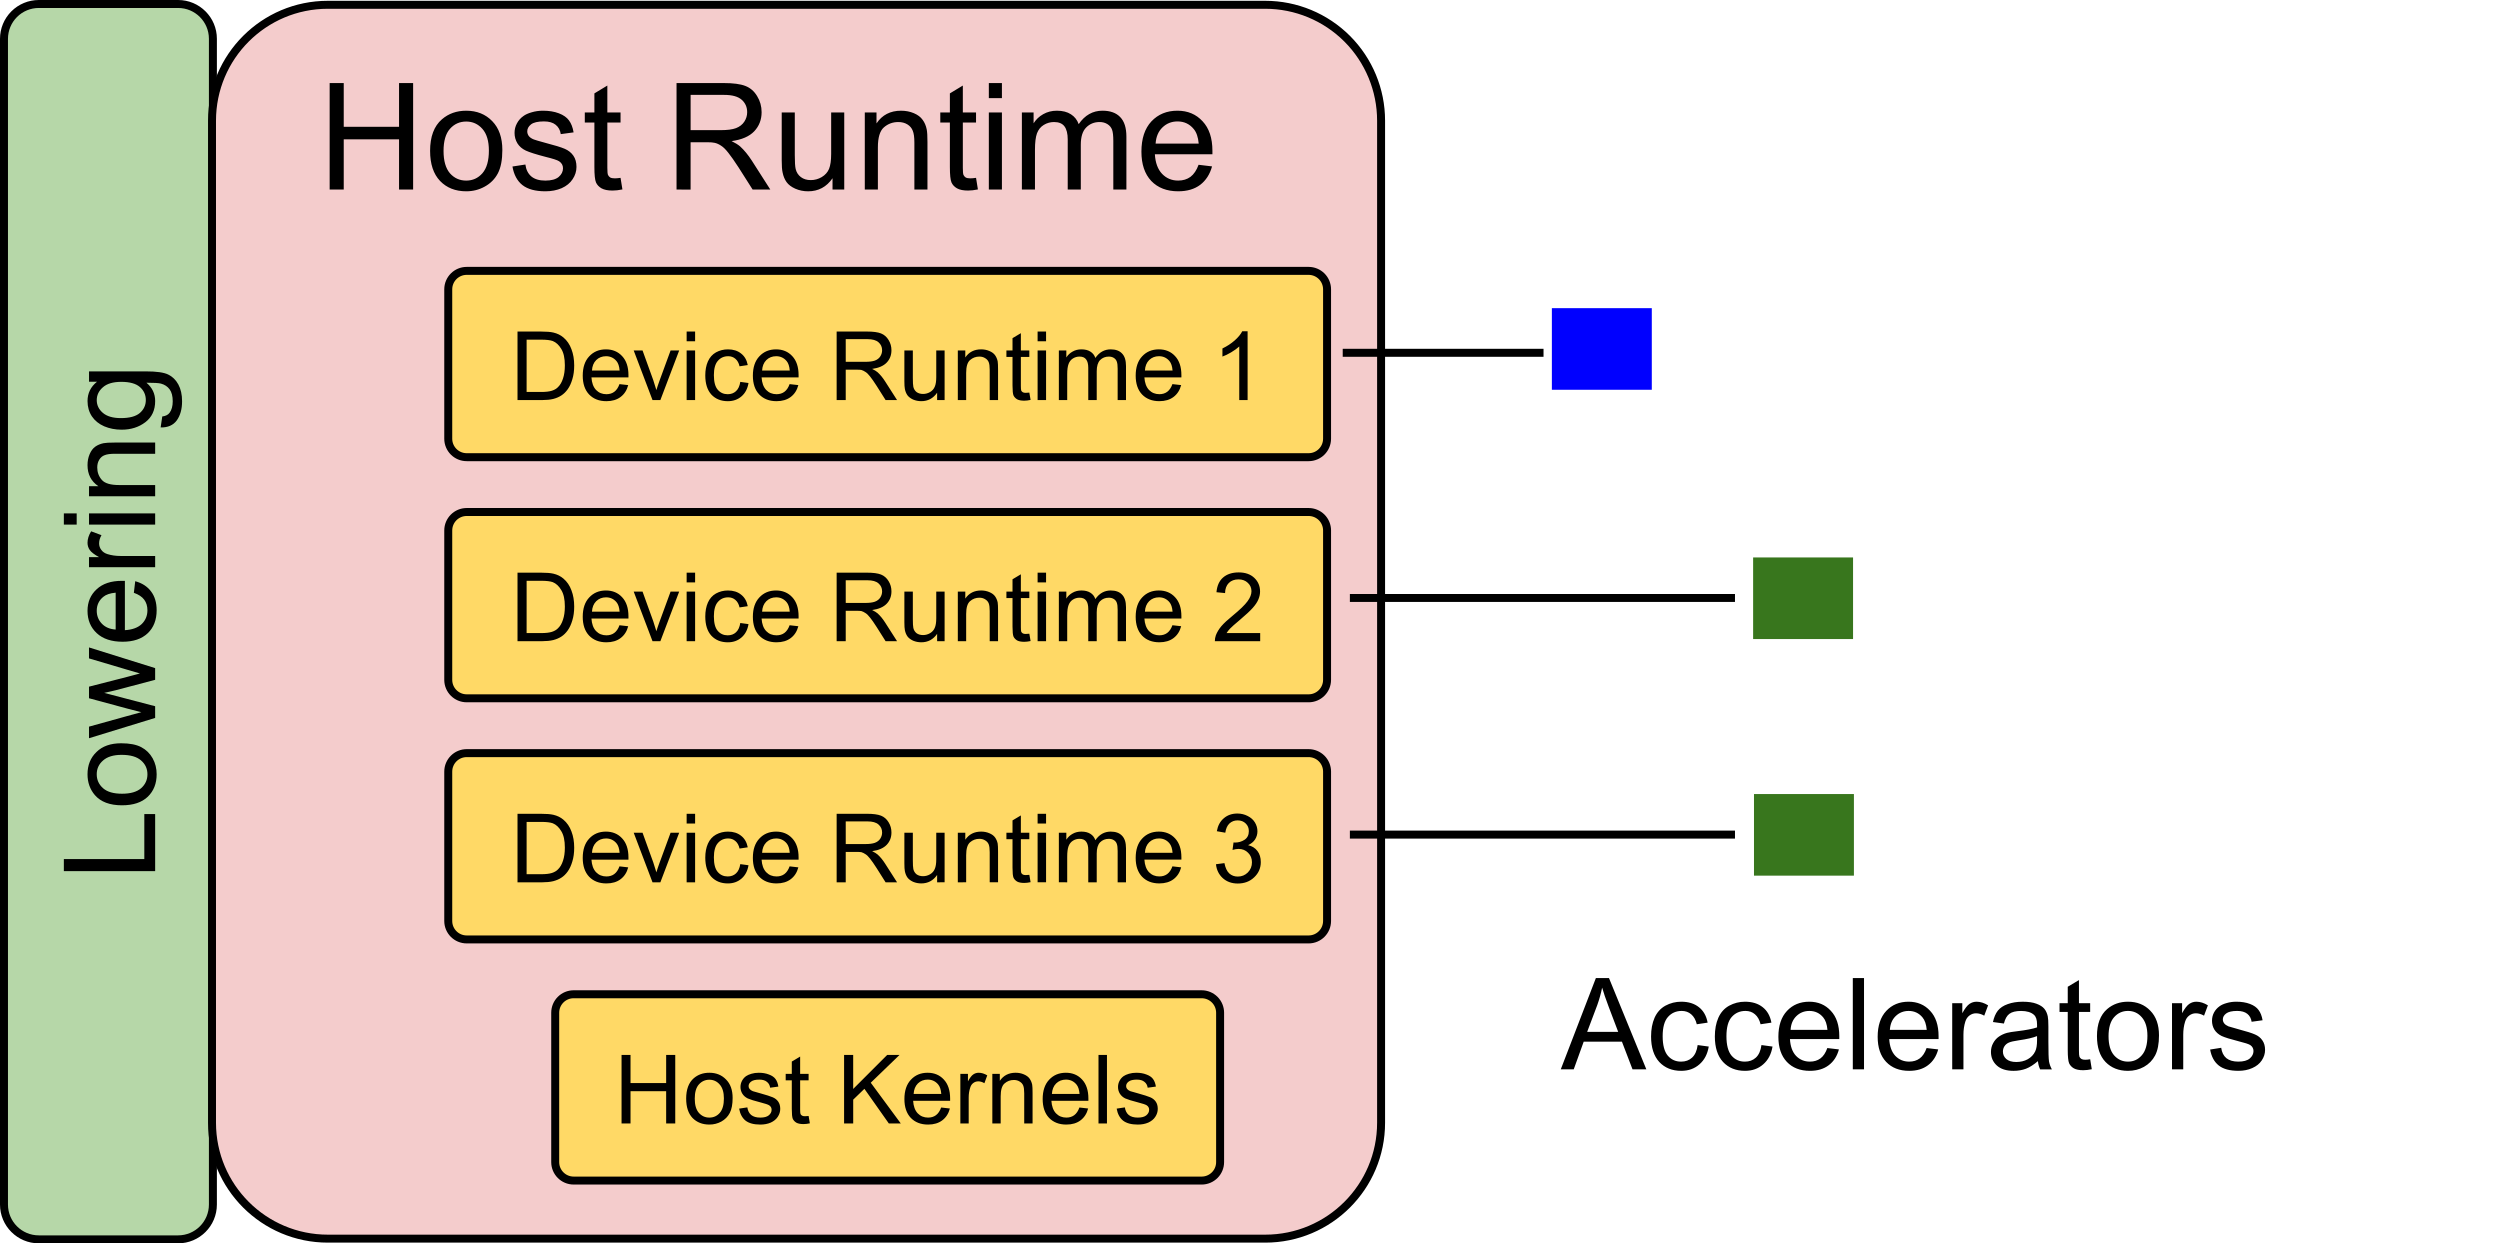 <svg xmlns="http://www.w3.org/2000/svg" xmlns:svg="http://www.w3.org/2000/svg" id="svg4309" width="313.593" height="155.961" stroke-miterlimit="10" version="1.1" viewBox="0 0 313.593 155.961" style="fill:none;stroke:none;stroke-linecap:square;stroke-miterlimit:10"><clipPath id="g731531eed1_0_37.0"><path id="path4244" d="M 0,0 H 960 V 540 H 0 Z" style="clip-rule:nonzero"/></clipPath><path style="fill:#b6d7a8;fill-rule:evenodd" id="path4249" d="m 4.868,155.461 v 0 C 2.455,155.461 0.5,153.505 0.5,151.093 V 4.868 C 0.5,3.709 0.96,2.598 1.779,1.779 2.598,0.96 3.709,0.5 4.868,0.5 h 17.47 c 2.412,0 4.368,1.955 4.368,4.368 v 146.226 0 c 0,2.412 -1.955,4.368 -4.368,4.368 z"/><path style="fill-rule:evenodd;stroke:#000;stroke-width:1;stroke-linecap:butt;stroke-linejoin:round" id="path4251" d="m 4.868,155.461 v 0 C 2.455,155.461 0.5,153.505 0.5,151.093 V 4.868 C 0.5,3.709 0.96,2.598 1.779,1.779 2.598,0.96 3.709,0.5 4.868,0.5 h 17.47 c 2.412,0 4.368,1.955 4.368,4.368 v 146.226 0 c 0,2.412 -1.955,4.368 -4.368,4.368 z"/><path style="fill:#000;fill-rule:nonzero" id="path4253" d="M 19.462,109.273 H 8.009 v -1.516 h 10.094 v -5.641 h 1.359 z m -4.156,-8.258 q -2.297,0 -3.406,-1.281 -0.922,-1.078 -0.922,-2.609 0,-1.719 1.125,-2.797 1.109,-1.094 3.094,-1.094 1.594,0 2.516,0.484 0.922,0.484 1.438,1.406 0.5,0.906 0.5,2 0,1.734 -1.109,2.812 -1.125,1.078 -3.234,1.078 z m 0,-1.453 q 1.594,0 2.391,-0.688 0.797,-0.703 0.797,-1.75 0,-1.047 -0.797,-1.734 -0.797,-0.703 -2.438,-0.703 -1.531,0 -2.328,0.703 -0.797,0.688 -0.797,1.734 0,1.047 0.797,1.75 0.781,0.688 2.375,0.688 z m 4.156,-9.508 -8.297,2.547 v -1.453 l 4.781,-1.328 1.781,-0.484 q -0.125,-0.031 -1.703,-0.438 l -4.859,-1.312 v -1.453 l 4.812,-1.234 1.578,-0.422 -1.594,-0.469 -4.797,-1.422 v -1.375 l 8.297,2.594 v 1.469 l -4.969,1.312 -1.422,0.328 6.391,1.672 z M 16.79,74.359 16.962,72.906 q 1.281,0.344 1.984,1.281 0.703,0.922 0.703,2.359 0,1.828 -1.125,2.891 -1.125,1.062 -3.141,1.062 -2.094,0 -3.25,-1.078 -1.156,-1.078 -1.156,-2.797 0,-1.656 1.141,-2.703 1.125,-1.062 3.172,-1.062 0.125,0 0.375,0 v 6.188 q 1.375,-0.078 2.109,-0.766 0.719,-0.703 0.719,-1.734 0,-0.781 -0.406,-1.328 -0.406,-0.547 -1.297,-0.859 z m -2.281,4.609 v -4.625 q -1.047,0.094 -1.562,0.531 -0.812,0.672 -0.812,1.734 0,0.969 0.656,1.641 0.641,0.656 1.719,0.719 z m 4.953,-7.82 h -8.297 v -1.266 h 1.25 q -0.875,-0.484 -1.156,-0.891 -0.281,-0.406 -0.281,-0.906 0,-0.703 0.453,-1.438 l 1.297,0.484 q -0.297,0.516 -0.297,1.031 0,0.453 0.281,0.828 0.266,0.359 0.766,0.516 0.75,0.234 1.641,0.234 h 4.344 z M 9.619,65.805 H 8.009 V 64.398 H 9.619 Z m 9.844,0 h -8.297 v -1.406 h 8.297 z m 0,-3.555 h -8.297 v -1.266 h 1.172 q -1.359,-0.906 -1.359,-2.641 0,-0.75 0.266,-1.375 0.266,-0.625 0.703,-0.938 0.438,-0.312 1.047,-0.438 0.391,-0.078 1.359,-0.078 h 5.109 v 1.406 h -5.047 q -0.859,0 -1.281,0.172 -0.438,0.156 -0.688,0.578 -0.25,0.406 -0.25,0.969 0,0.906 0.578,1.562 0.562,0.641 2.156,0.641 h 4.531 z m 0.688,-8.633 0.203,-1.375 q 0.641,-0.078 0.922,-0.469 0.391,-0.531 0.391,-1.438 0,-0.969 -0.391,-1.5 -0.391,-0.531 -1.094,-0.719 -0.422,-0.109 -1.812,-0.109 1.094,0.922 1.094,2.297 0,1.719 -1.234,2.656 -1.234,0.938 -2.969,0.938 -1.188,0 -2.188,-0.422 -1,-0.438 -1.547,-1.25 -0.547,-0.828 -0.547,-1.922 0,-1.469 1.188,-2.422 h -1 v -1.297 h 7.172 q 1.938,0 2.75,0.391 0.812,0.391 1.281,1.25 0.469,0.859 0.469,2.109 0,1.484 -0.672,2.406 -0.672,0.906 -2.016,0.875 z m -4.984,-1.172 q 1.625,0 2.375,-0.641 0.75,-0.656 0.75,-1.625 0,-0.969 -0.734,-1.625 -0.75,-0.656 -2.344,-0.656 -1.531,0 -2.297,0.672 -0.781,0.672 -0.781,1.625 0,0.938 0.766,1.594 0.766,0.656 2.266,0.656 z"/><path style="fill:#000;fill-opacity:0;fill-rule:evenodd" id="path4255" d="m 166.948,109.776 h 146.646 v 40.724 H 166.948 Z"/><path style="fill:#000;fill-rule:nonzero" id="path4257" d="m 195.778,134.136 4.406,-11.453 h 1.641 l 4.688,11.453 h -1.734 l -1.328,-3.469 h -4.797 l -1.25,3.469 z m 3.312,-4.703 h 3.891 l -1.203,-3.172 q -0.547,-1.453 -0.812,-2.375 -0.219,1.094 -0.609,2.188 z m 13.859,1.656 1.391,0.188 q -0.234,1.422 -1.172,2.234 -0.922,0.812 -2.281,0.812 -1.703,0 -2.75,-1.109 -1.031,-1.125 -1.031,-3.203 0,-1.344 0.438,-2.344 0.453,-1.016 1.359,-1.516 0.922,-0.5 1.984,-0.5 1.359,0 2.219,0.688 0.859,0.672 1.094,1.938 l -1.359,0.203 q -0.203,-0.828 -0.703,-1.25 -0.484,-0.422 -1.188,-0.422 -1.062,0 -1.734,0.766 -0.656,0.75 -0.656,2.406 0,1.672 0.641,2.438 0.641,0.75 1.672,0.75 0.828,0 1.375,-0.5 0.562,-0.516 0.703,-1.578 z m 8,0 1.391,0.188 q -0.234,1.422 -1.172,2.234 -0.922,0.812 -2.281,0.812 -1.703,0 -2.75,-1.109 -1.031,-1.125 -1.031,-3.203 0,-1.344 0.438,-2.344 0.453,-1.016 1.359,-1.516 0.922,-0.5 1.984,-0.5 1.359,0 2.219,0.688 0.859,0.672 1.094,1.938 l -1.359,0.203 q -0.203,-0.828 -0.703,-1.25 -0.484,-0.422 -1.188,-0.422 -1.062,0 -1.734,0.766 -0.656,0.75 -0.656,2.406 0,1.672 0.641,2.438 0.641,0.75 1.672,0.75 0.828,0 1.375,-0.5 0.562,-0.516 0.703,-1.578 z m 8.266,0.375 1.453,0.172 q -0.344,1.281 -1.281,1.984 -0.922,0.703 -2.359,0.703 -1.828,0 -2.891,-1.125 -1.062,-1.125 -1.062,-3.141 0,-2.094 1.078,-3.25 1.078,-1.156 2.797,-1.156 1.656,0 2.703,1.141 1.062,1.125 1.062,3.172 0,0.125 0,0.375 h -6.188 q 0.078,1.375 0.766,2.109 0.703,0.719 1.734,0.719 0.781,0 1.328,-0.406 0.547,-0.406 0.859,-1.297 z m -4.609,-2.281 h 4.625 q -0.094,-1.047 -0.531,-1.562 -0.672,-0.812 -1.734,-0.812 -0.969,0 -1.641,0.656 -0.656,0.641 -0.719,1.719 z m 7.805,4.953 v -11.453 h 1.406 v 11.453 z m 9.258,-2.672 1.453,0.172 q -0.344,1.281 -1.281,1.984 -0.922,0.703 -2.359,0.703 -1.828,0 -2.891,-1.125 -1.062,-1.125 -1.062,-3.141 0,-2.094 1.078,-3.25 1.078,-1.156 2.797,-1.156 1.656,0 2.703,1.141 1.062,1.125 1.062,3.172 0,0.125 0,0.375 h -6.188 q 0.078,1.375 0.766,2.109 0.703,0.719 1.734,0.719 0.781,0 1.328,-0.406 0.547,-0.406 0.859,-1.297 z m -4.609,-2.281 h 4.625 q -0.094,-1.047 -0.531,-1.562 -0.672,-0.812 -1.734,-0.812 -0.969,0 -1.641,0.656 -0.656,0.641 -0.719,1.719 z m 7.82,4.953 v -8.297 h 1.266 v 1.25 q 0.484,-0.875 0.891,-1.156 0.406,-0.281 0.906,-0.281 0.703,0 1.438,0.453 l -0.484,1.297 q -0.516,-0.297 -1.031,-0.297 -0.453,0 -0.828,0.281 -0.359,0.266 -0.516,0.766 -0.234,0.75 -0.234,1.641 v 4.344 z m 10.75,-1.031 q -0.781,0.672 -1.5,0.953 -0.719,0.266 -1.547,0.266 -1.375,0 -2.109,-0.672 -0.734,-0.672 -0.734,-1.703 0,-0.609 0.281,-1.109 0.281,-0.516 0.719,-0.812 0.453,-0.312 1.016,-0.469 0.422,-0.109 1.25,-0.203 1.703,-0.203 2.516,-0.484 0,-0.297 0,-0.375 0,-0.859 -0.391,-1.203 -0.547,-0.484 -1.609,-0.484 -0.984,0 -1.469,0.359 -0.469,0.344 -0.688,1.219 l -1.375,-0.188 q 0.188,-0.875 0.609,-1.422 0.438,-0.547 1.25,-0.828 0.812,-0.297 1.875,-0.297 1.062,0 1.719,0.25 0.672,0.25 0.984,0.625 0.312,0.375 0.438,0.953 0.078,0.359 0.078,1.297 v 1.875 q 0,1.969 0.078,2.484 0.094,0.516 0.359,1 h -1.469 q -0.219,-0.438 -0.281,-1.031 z m -0.109,-3.141 q -0.766,0.312 -2.297,0.531 -0.875,0.125 -1.234,0.281 -0.359,0.156 -0.562,0.469 -0.188,0.297 -0.188,0.656 0,0.562 0.422,0.938 0.438,0.375 1.25,0.375 0.812,0 1.438,-0.344 0.641,-0.359 0.938,-0.984 0.234,-0.469 0.234,-1.406 z m 6.664,2.906 0.203,1.25 q -0.594,0.125 -1.062,0.125 -0.766,0 -1.188,-0.234 -0.422,-0.25 -0.594,-0.641 -0.172,-0.406 -0.172,-1.672 v -4.766 h -1.031 v -1.094 h 1.031 v -2.062 l 1.406,-0.844 v 2.906 h 1.406 v 1.094 h -1.406 v 4.844 q 0,0.609 0.062,0.781 0.078,0.172 0.25,0.281 0.172,0.094 0.484,0.094 0.234,0 0.609,-0.062 z m 0.852,-2.891 q 0,-2.297 1.281,-3.406 1.078,-0.922 2.609,-0.922 1.719,0 2.797,1.125 1.094,1.109 1.094,3.094 0,1.594 -0.484,2.516 -0.484,0.922 -1.406,1.438 -0.906,0.5 -2,0.5 -1.734,0 -2.812,-1.109 -1.078,-1.125 -1.078,-3.234 z m 1.453,0 q 0,1.594 0.688,2.391 0.703,0.797 1.75,0.797 1.047,0 1.734,-0.797 0.703,-0.797 0.703,-2.438 0,-1.531 -0.703,-2.328 -0.688,-0.797 -1.734,-0.797 -1.047,0 -1.75,0.797 -0.688,0.781 -0.688,2.375 z m 7.961,4.156 v -8.297 h 1.266 v 1.25 q 0.484,-0.875 0.891,-1.156 0.406,-0.281 0.906,-0.281 0.703,0 1.438,0.453 l -0.484,1.297 q -0.516,-0.297 -1.031,-0.297 -0.453,0 -0.828,0.281 -0.359,0.266 -0.516,0.766 -0.234,0.75 -0.234,1.641 v 4.344 z m 4.781,-2.484 1.391,-0.219 q 0.109,0.844 0.641,1.297 0.547,0.438 1.5,0.438 0.969,0 1.438,-0.391 0.469,-0.406 0.469,-0.938 0,-0.469 -0.406,-0.75 -0.297,-0.188 -1.438,-0.469 -1.547,-0.391 -2.156,-0.672 -0.594,-0.297 -0.906,-0.797 -0.297,-0.5 -0.297,-1.109 0,-0.562 0.25,-1.031 0.25,-0.469 0.688,-0.781 0.328,-0.25 0.891,-0.406 0.578,-0.172 1.219,-0.172 0.984,0 1.719,0.281 0.734,0.281 1.078,0.766 0.359,0.469 0.5,1.281 l -1.375,0.188 q -0.094,-0.641 -0.547,-1 -0.453,-0.359 -1.266,-0.359 -0.969,0 -1.391,0.328 -0.406,0.312 -0.406,0.734 0,0.281 0.172,0.5 0.172,0.219 0.531,0.375 0.219,0.078 1.25,0.359 1.484,0.391 2.078,0.656 0.594,0.25 0.922,0.734 0.344,0.484 0.344,1.203 0,0.703 -0.422,1.328 -0.406,0.609 -1.188,0.953 -0.766,0.344 -1.734,0.344 -1.625,0 -2.469,-0.672 -0.844,-0.672 -1.078,-2 z"/><path style="fill:#00f;fill-rule:evenodd" id="path4259" d="m 194.662,38.655 h 12.535 v 10.236 h -12.535 z"/><path style="fill:#38761d;fill-rule:evenodd" id="path4261" d="m 220.015,99.603 h 12.535 v 10.236 h -12.535 z"/><path style="fill:#38761d;fill-rule:evenodd" id="path4263" d="m 219.907,69.925 h 12.535 v 10.236 h -12.535 z"/><path style="fill:#f4cccc;fill-rule:evenodd" id="path4265" d="m 26.594,15.134 v 0 c 0,-8.026 6.506,-14.533 14.533,-14.533 h 117.58 c 3.854,0 7.551,1.531 10.276,4.256 2.725,2.725 4.256,6.422 4.256,10.276 v 125.706 c 0,8.026 -6.506,14.533 -14.533,14.533 H 41.127 c -8.026,0 -14.533,-6.506 -14.533,-14.533 z"/><path style="fill-rule:evenodd;stroke:#000;stroke-width:1;stroke-linecap:butt;stroke-linejoin:round" id="path4267" d="m 26.594,15.134 v 0 c 0,-8.026 6.506,-14.533 14.533,-14.533 h 117.58 c 3.854,0 7.551,1.531 10.276,4.256 2.725,2.725 4.256,6.422 4.256,10.276 v 125.706 c 0,8.026 -6.506,14.533 -14.533,14.533 H 41.127 c -8.026,0 -14.533,-6.506 -14.533,-14.533 z"/><path style="fill:#000;fill-rule:nonzero" id="path4269" d="M 41.351,23.778 V 10.419 h 1.766 v 5.484 h 6.938 v -5.484 h 1.766 v 13.359 h -1.766 v -6.297 h -6.938 v 6.297 z m 12.598,-4.844 q 0,-2.688 1.484,-3.969 1.25,-1.078 3.047,-1.078 2,0 3.266,1.312 1.266,1.297 1.266,3.609 0,1.859 -0.562,2.938 -0.562,1.062 -1.641,1.656 -1.062,0.594 -2.328,0.594 -2.031,0 -3.281,-1.297 -1.25,-1.312 -1.25,-3.766 z m 1.688,0 q 0,1.859 0.797,2.797 0.812,0.922 2.047,0.922 1.219,0 2.031,-0.922 0.812,-0.938 0.812,-2.844 0,-1.797 -0.812,-2.719 -0.812,-0.922 -2.031,-0.922 -1.234,0 -2.047,0.922 -0.797,0.906 -0.797,2.766 z m 8.641,1.953 1.625,-0.25 q 0.125,0.969 0.75,1.5 0.625,0.516 1.75,0.516 1.125,0 1.672,-0.453 0.547,-0.469 0.547,-1.094 0,-0.547 -0.484,-0.875 -0.328,-0.219 -1.672,-0.547 -1.812,-0.469 -2.516,-0.797 -0.688,-0.328 -1.047,-0.906 -0.359,-0.594 -0.359,-1.312 0,-0.641 0.297,-1.188 0.297,-0.562 0.812,-0.922 0.375,-0.281 1.031,-0.469 0.672,-0.203 1.422,-0.203 1.141,0 2,0.328 0.859,0.328 1.266,0.891 0.422,0.562 0.578,1.5 l -1.609,0.219 q -0.109,-0.75 -0.641,-1.172 -0.516,-0.422 -1.469,-0.422 -1.141,0 -1.625,0.375 -0.469,0.375 -0.469,0.875 0,0.312 0.188,0.578 0.203,0.266 0.641,0.438 0.234,0.094 1.438,0.422 1.75,0.453 2.438,0.75 0.688,0.297 1.078,0.859 0.391,0.562 0.391,1.406 0,0.828 -0.484,1.547 -0.469,0.719 -1.375,1.125 -0.906,0.391 -2.047,0.391 -1.875,0 -2.875,-0.781 -0.984,-0.781 -1.25,-2.328 z m 13.562,1.422 0.234,1.453 q -0.688,0.141 -1.234,0.141 -0.891,0 -1.391,-0.281 -0.484,-0.281 -0.688,-0.734 -0.203,-0.469 -0.203,-1.938 v -5.578 h -1.203 v -1.266 h 1.203 v -2.391 l 1.625,-0.984 v 3.375 h 1.656 v 1.266 h -1.656 v 5.672 q 0,0.688 0.078,0.891 0.094,0.203 0.281,0.328 0.203,0.109 0.578,0.109 0.266,0 0.719,-0.062 z m 7.023,1.469 V 10.419 h 5.922 q 1.781,0 2.703,0.359 0.938,0.359 1.484,1.281 0.562,0.906 0.562,2.016 0,1.406 -0.922,2.391 -0.922,0.969 -2.844,1.234 0.703,0.344 1.078,0.672 0.766,0.703 1.453,1.766 l 2.328,3.641 h -2.219 l -1.766,-2.781 q -0.781,-1.203 -1.281,-1.828 -0.5,-0.641 -0.906,-0.891 -0.391,-0.266 -0.797,-0.359 -0.297,-0.078 -0.984,-0.078 h -2.047 v 5.938 z m 1.766,-7.453 h 3.797 q 1.219,0 1.891,-0.25 0.688,-0.266 1.047,-0.812 0.359,-0.547 0.359,-1.188 0,-0.953 -0.688,-1.562 -0.688,-0.609 -2.188,-0.609 h -4.219 z m 17.801,7.453 v -1.422 q -1.125,1.641 -3.062,1.641 -0.859,0 -1.609,-0.328 -0.734,-0.328 -1.094,-0.828 -0.359,-0.5 -0.5,-1.219 -0.109,-0.469 -0.109,-1.531 v -5.984 h 1.641 v 5.359 q 0,1.281 0.109,1.734 0.156,0.641 0.656,1.016 0.5,0.375 1.234,0.375 0.734,0 1.375,-0.375 0.656,-0.391 0.922,-1.031 0.266,-0.656 0.266,-1.891 v -5.188 h 1.641 v 9.672 z m 4.048,0 v -9.672 h 1.469 v 1.375 q 1.062,-1.594 3.078,-1.594 0.875,0 1.609,0.312 0.734,0.312 1.094,0.828 0.375,0.5 0.516,1.203 0.094,0.453 0.094,1.594 v 5.953 h -1.641 v -5.891 q 0,-1 -0.203,-1.484 -0.188,-0.5 -0.672,-0.797 -0.484,-0.297 -1.141,-0.297 -1.047,0 -1.812,0.672 -0.75,0.656 -0.75,2.516 v 5.281 z m 13.954,-1.469 0.234,1.453 q -0.688,0.141 -1.234,0.141 -0.891,0 -1.391,-0.281 -0.484,-0.281 -0.688,-0.734 -0.203,-0.469 -0.203,-1.938 v -5.578 h -1.203 v -1.266 h 1.203 v -2.391 l 1.625,-0.984 v 3.375 h 1.656 v 1.266 h -1.656 v 5.672 q 0,0.688 0.078,0.891 0.094,0.203 0.281,0.328 0.203,0.109 0.578,0.109 0.266,0 0.719,-0.062 z m 1.605,-10 v -1.891 h 1.641 v 1.891 z m 0,11.469 v -9.672 h 1.641 v 9.672 z m 4.145,0 v -9.672 h 1.469 v 1.359 q 0.453,-0.719 1.203,-1.141 0.766,-0.438 1.719,-0.438 1.078,0 1.766,0.453 0.688,0.438 0.969,1.234 1.156,-1.688 2.984,-1.688 1.453,0 2.219,0.797 0.781,0.797 0.781,2.453 v 6.641 h -1.641 v -6.094 q 0,-0.984 -0.156,-1.406 -0.156,-0.438 -0.578,-0.703 -0.422,-0.266 -0.984,-0.266 -1.016,0 -1.688,0.688 -0.672,0.672 -0.672,2.156 v 5.625 h -1.641 v -6.281 q 0,-1.094 -0.406,-1.641 -0.406,-0.547 -1.312,-0.547 -0.688,0 -1.281,0.359 -0.594,0.359 -0.859,1.062 -0.25,0.703 -0.25,2.031 v 5.016 z m 22.166,-3.109 1.688,0.203 q -0.406,1.484 -1.484,2.312 -1.078,0.812 -2.766,0.812 -2.125,0 -3.375,-1.297 -1.234,-1.312 -1.234,-3.672 0,-2.453 1.25,-3.797 1.266,-1.344 3.266,-1.344 1.938,0 3.156,1.328 1.234,1.312 1.234,3.703 0,0.156 0,0.438 h -7.219 q 0.094,1.594 0.906,2.453 0.812,0.844 2.016,0.844 0.906,0 1.547,-0.469 0.641,-0.484 1.016,-1.516 z m -5.391,-2.656 h 5.406 q -0.109,-1.219 -0.625,-1.828 -0.781,-0.953 -2.031,-0.953 -1.125,0 -1.906,0.766 -0.766,0.75 -0.844,2.016 z"/><path style="fill:#ffd966;fill-rule:evenodd" id="path4271" d="m 56.227,36.294 v 0 c 0,-1.279 1.037,-2.316 2.316,-2.316 h 105.604 c 0.614,0 1.203,0.244 1.638,0.678 0.434,0.434 0.678,1.023 0.678,1.638 V 55.032 c 0,1.279 -1.037,2.316 -2.316,2.316 H 58.543 c -1.279,0 -2.316,-1.037 -2.316,-2.316 z"/><path style="fill-rule:evenodd;stroke:#000;stroke-width:1;stroke-linecap:butt;stroke-linejoin:round" id="path4273" d="m 56.227,36.294 v 0 c 0,-1.279 1.037,-2.316 2.316,-2.316 h 105.604 c 0.614,0 1.203,0.244 1.638,0.678 0.434,0.434 0.678,1.023 0.678,1.638 V 55.032 c 0,1.279 -1.037,2.316 -2.316,2.316 H 58.543 c -1.279,0 -2.316,-1.037 -2.316,-2.316 z"/><path style="fill:#000;fill-rule:nonzero" id="path4275" d="m 64.915,50.183 v -8.594 h 2.969 q 1,0 1.531,0.125 0.734,0.172 1.25,0.609 0.688,0.578 1.016,1.484 0.344,0.891 0.344,2.031 0,0.984 -0.234,1.734 -0.219,0.75 -0.578,1.25 -0.359,0.5 -0.797,0.781 -0.422,0.281 -1.016,0.438 -0.594,0.141 -1.375,0.141 z m 1.141,-1.016 h 1.828 q 0.859,0 1.344,-0.156 0.484,-0.156 0.766,-0.453 0.406,-0.391 0.625,-1.078 0.234,-0.688 0.234,-1.656 0,-1.344 -0.453,-2.062 -0.438,-0.734 -1.062,-0.984 -0.469,-0.172 -1.469,-0.172 h -1.812 z m 11.65,-0.984 1.094,0.125 q -0.25,0.953 -0.953,1.484 -0.703,0.531 -1.781,0.531 -1.359,0 -2.172,-0.844 -0.797,-0.844 -0.797,-2.359 0,-1.562 0.812,-2.422 0.812,-0.875 2.094,-0.875 1.25,0 2.031,0.844 0.797,0.844 0.797,2.391 0,0.094 0,0.281 h -4.641 q 0.062,1.031 0.578,1.578 0.516,0.531 1.297,0.531 0.578,0 0.984,-0.297 0.422,-0.312 0.656,-0.969 z m -3.453,-1.703 h 3.469 q -0.062,-0.797 -0.391,-1.188 -0.516,-0.609 -1.312,-0.609 -0.734,0 -1.234,0.484 -0.484,0.484 -0.531,1.312 z m 7.596,3.703 -2.359,-6.219 h 1.109 l 1.344,3.719 q 0.203,0.609 0.391,1.25 0.141,-0.484 0.391,-1.172 l 1.391,-3.797 h 1.078 l -2.359,6.219 z m 4.281,-7.375 v -1.219 h 1.062 v 1.219 z m 0,7.375 v -6.219 h 1.062 v 6.219 z m 6.729,-2.281 1.031,0.141 q -0.172,1.062 -0.875,1.672 -0.703,0.609 -1.719,0.609 -1.281,0 -2.062,-0.828 -0.766,-0.844 -0.766,-2.406 0,-1 0.328,-1.75 0.344,-0.766 1.016,-1.141 0.688,-0.375 1.5,-0.375 1,0 1.641,0.516 0.656,0.5 0.844,1.453 l -1.031,0.156 q -0.141,-0.625 -0.516,-0.938 -0.375,-0.328 -0.906,-0.328 -0.797,0 -1.297,0.578 -0.5,0.562 -0.5,1.797 0,1.266 0.484,1.828 0.484,0.562 1.25,0.562 0.625,0 1.031,-0.375 0.422,-0.375 0.547,-1.172 z m 6.188,0.281 1.094,0.125 q -0.25,0.953 -0.953,1.484 -0.703,0.531 -1.781,0.531 -1.359,0 -2.172,-0.844 -0.797,-0.844 -0.797,-2.359 0,-1.562 0.812,-2.422 0.812,-0.875 2.094,-0.875 1.25,0 2.031,0.844 0.797,0.844 0.797,2.391 0,0.094 0,0.281 h -4.641 q 0.062,1.031 0.578,1.578 0.516,0.531 1.297,0.531 0.578,0 0.984,-0.297 0.422,-0.312 0.656,-0.969 z m -3.453,-1.703 h 3.469 q -0.062,-0.797 -0.391,-1.188 -0.516,-0.609 -1.312,-0.609 -0.734,0 -1.234,0.484 -0.484,0.484 -0.531,1.312 z m 9.352,3.703 v -8.594 h 3.812 q 1.156,0 1.75,0.234 0.594,0.234 0.953,0.828 0.359,0.578 0.359,1.281 0,0.922 -0.594,1.547 -0.594,0.625 -1.828,0.797 0.453,0.219 0.688,0.422 0.5,0.453 0.938,1.141 l 1.5,2.344 h -1.438 l -1.125,-1.781 q -0.5,-0.781 -0.828,-1.188 -0.312,-0.406 -0.578,-0.562 -0.25,-0.172 -0.516,-0.25 -0.188,-0.031 -0.625,-0.031 h -1.328 v 3.812 z m 1.141,-4.797 h 2.453 q 0.766,0 1.203,-0.156 0.453,-0.172 0.672,-0.516 0.234,-0.359 0.234,-0.781 0,-0.609 -0.453,-1 -0.438,-0.391 -1.391,-0.391 h -2.719 z m 11.463,4.797 v -0.922 q -0.734,1.062 -1.984,1.062 -0.547,0 -1.031,-0.203 -0.469,-0.219 -0.703,-0.531 -0.234,-0.328 -0.328,-0.797 -0.062,-0.297 -0.062,-0.984 v -3.844 h 1.062 v 3.453 q 0,0.812 0.062,1.109 0.094,0.406 0.406,0.656 0.328,0.234 0.812,0.234 0.469,0 0.875,-0.234 0.422,-0.25 0.594,-0.672 0.188,-0.422 0.188,-1.219 v -3.328 h 1.047 v 6.219 z m 2.596,0 v -6.219 h 0.938 v 0.875 q 0.688,-1.016 1.984,-1.016 0.562,0 1.031,0.203 0.484,0.203 0.719,0.531 0.234,0.328 0.328,0.766 0.047,0.297 0.047,1.031 v 3.828 h -1.047 v -3.781 q 0,-0.656 -0.125,-0.969 -0.125,-0.312 -0.438,-0.5 -0.312,-0.203 -0.734,-0.203 -0.672,0 -1.172,0.438 -0.484,0.422 -0.484,1.609 v 3.406 z m 8.971,-0.938 0.156,0.922 q -0.453,0.094 -0.797,0.094 -0.578,0 -0.891,-0.172 -0.312,-0.188 -0.453,-0.484 -0.125,-0.297 -0.125,-1.25 v -3.578 h -0.766 v -0.812 h 0.766 v -1.547 l 1.047,-0.625 v 2.172 h 1.062 v 0.812 h -1.062 v 3.641 q 0,0.453 0.047,0.578 0.062,0.125 0.188,0.203 0.125,0.078 0.359,0.078 0.188,0 0.469,-0.031 z m 1.037,-6.438 v -1.219 h 1.062 v 1.219 z m 0,7.375 v -6.219 h 1.062 v 6.219 z m 2.666,0 v -6.219 h 0.938 v 0.875 q 0.297,-0.469 0.781,-0.734 0.484,-0.281 1.109,-0.281 0.688,0 1.125,0.281 0.453,0.281 0.625,0.797 0.75,-1.078 1.922,-1.078 0.938,0 1.422,0.516 0.5,0.5 0.5,1.578 v 4.266 h -1.047 v -3.922 q 0,-0.625 -0.109,-0.906 -0.094,-0.281 -0.359,-0.453 -0.266,-0.172 -0.641,-0.172 -0.656,0 -1.094,0.438 -0.422,0.438 -0.422,1.406 v 3.609 h -1.062 v -4.047 q 0,-0.703 -0.266,-1.047 -0.25,-0.359 -0.828,-0.359 -0.453,0 -0.828,0.234 -0.375,0.234 -0.547,0.688 -0.172,0.453 -0.172,1.297 v 3.234 z m 14.246,-2 1.094,0.125 q -0.25,0.953 -0.953,1.484 -0.703,0.531 -1.781,0.531 -1.359,0 -2.172,-0.844 -0.797,-0.844 -0.797,-2.359 0,-1.562 0.812,-2.422 0.812,-0.875 2.094,-0.875 1.25,0 2.031,0.844 0.797,0.844 0.797,2.391 0,0.094 0,0.281 h -4.641 q 0.062,1.031 0.578,1.578 0.516,0.531 1.297,0.531 0.578,0 0.984,-0.297 0.422,-0.312 0.656,-0.969 z m -3.453,-1.703 h 3.469 q -0.062,-0.797 -0.391,-1.188 -0.516,-0.609 -1.312,-0.609 -0.734,0 -1.234,0.484 -0.484,0.484 -0.531,1.312 z m 12.883,3.703 h -1.047 v -6.719 q -0.391,0.359 -1.016,0.734 -0.609,0.359 -1.094,0.531 v -1.016 q 0.875,-0.422 1.531,-1 0.672,-0.594 0.953,-1.156 h 0.672 z"/><path style="fill:#ffd966;fill-rule:evenodd" id="path4277" d="m 69.644,127.033 v 0 c 0,-1.279 1.037,-2.316 2.316,-2.316 h 78.77 c 0.614,0 1.203,0.244 1.638,0.678 0.434,0.434 0.678,1.023 0.678,1.638 v 18.738 c 0,1.279 -1.037,2.316 -2.316,2.316 H 71.96 c -1.279,0 -2.316,-1.037 -2.316,-2.316 z"/><path style="fill-rule:evenodd;stroke:#000;stroke-width:1;stroke-linecap:butt;stroke-linejoin:round" id="path4279" d="m 69.644,127.033 v 0 c 0,-1.279 1.037,-2.316 2.316,-2.316 h 78.77 c 0.614,0 1.203,0.244 1.638,0.678 0.434,0.434 0.678,1.023 0.678,1.638 v 18.738 c 0,1.279 -1.037,2.316 -2.316,2.316 H 71.96 c -1.279,0 -2.316,-1.037 -2.316,-2.316 z"/><path style="fill:#000;fill-rule:nonzero" id="path4281" d="m 77.966,140.922 v -8.594 h 1.125 v 3.531 h 4.469 v -3.531 h 1.141 v 8.594 h -1.141 v -4.047 h -4.469 v 4.047 z m 8.104,-3.109 q 0,-1.734 0.953,-2.562 0.797,-0.688 1.953,-0.688 1.281,0 2.094,0.844 0.828,0.828 0.828,2.312 0,1.203 -0.359,1.891 -0.359,0.688 -1.062,1.078 -0.688,0.375 -1.5,0.375 -1.297,0 -2.109,-0.828 -0.797,-0.844 -0.797,-2.422 z m 1.078,0 q 0,1.188 0.516,1.781 0.531,0.594 1.312,0.594 0.797,0 1.312,-0.594 0.516,-0.594 0.516,-1.812 0,-1.156 -0.531,-1.75 -0.516,-0.594 -1.297,-0.594 -0.781,0 -1.312,0.594 -0.516,0.578 -0.516,1.781 z m 5.564,1.25 1.031,-0.156 q 0.094,0.625 0.484,0.953 0.406,0.328 1.141,0.328 0.719,0 1.062,-0.281 0.359,-0.297 0.359,-0.703 0,-0.359 -0.312,-0.562 -0.219,-0.141 -1.078,-0.359 -1.156,-0.297 -1.609,-0.5 -0.438,-0.219 -0.672,-0.594 -0.234,-0.375 -0.234,-0.844 0,-0.406 0.188,-0.766 0.188,-0.359 0.516,-0.594 0.25,-0.172 0.672,-0.297 0.422,-0.125 0.922,-0.125 0.719,0 1.266,0.219 0.562,0.203 0.828,0.562 0.266,0.359 0.359,0.953 l -1.031,0.141 q -0.062,-0.469 -0.406,-0.734 -0.328,-0.281 -0.953,-0.281 -0.719,0 -1.031,0.25 -0.312,0.234 -0.312,0.562 0,0.203 0.125,0.359 0.141,0.172 0.406,0.281 0.156,0.062 0.938,0.266 1.125,0.312 1.562,0.5 0.438,0.188 0.688,0.547 0.25,0.359 0.25,0.906 0,0.531 -0.312,1 -0.297,0.453 -0.875,0.719 -0.578,0.25 -1.312,0.25 -1.219,0 -1.859,-0.5 -0.625,-0.516 -0.797,-1.5 z m 8.719,0.922 0.156,0.922 q -0.453,0.094 -0.797,0.094 -0.578,0 -0.891,-0.172 -0.312,-0.188 -0.453,-0.484 -0.125,-0.297 -0.125,-1.25 v -3.578 h -0.766 v -0.812 h 0.766 v -1.547 l 1.047,-0.625 v 2.172 h 1.062 v 0.812 h -1.062 v 3.641 q 0,0.453 0.047,0.578 0.062,0.125 0.188,0.203 0.125,0.078 0.359,0.078 0.188,0 0.469,-0.031 z m 4.449,0.938 v -8.594 h 1.141 v 4.266 l 4.266,-4.266 h 1.547 l -3.609,3.484 3.766,5.109 h -1.5 l -3.062,-4.344 -1.406,1.359 v 2.984 z m 12.176,-2 1.094,0.125 q -0.25,0.953 -0.953,1.484 -0.703,0.531 -1.781,0.531 -1.359,0 -2.172,-0.844 -0.797,-0.844 -0.797,-2.359 0,-1.562 0.812,-2.422 0.812,-0.875 2.094,-0.875 1.25,0 2.031,0.844 0.797,0.844 0.797,2.391 0,0.094 0,0.281 h -4.641 q 0.062,1.031 0.578,1.578 0.516,0.531 1.297,0.531 0.578,0 0.984,-0.297 0.422,-0.312 0.656,-0.969 z m -3.453,-1.703 h 3.469 q -0.062,-0.797 -0.391,-1.188 -0.516,-0.609 -1.312,-0.609 -0.734,0 -1.234,0.484 -0.484,0.484 -0.531,1.312 z m 5.861,3.703 v -6.219 h 0.953 v 0.938 q 0.359,-0.656 0.656,-0.859 0.312,-0.219 0.688,-0.219 0.531,0 1.078,0.328 l -0.359,0.984 q -0.391,-0.234 -0.766,-0.234 -0.359,0 -0.641,0.219 -0.266,0.203 -0.375,0.578 -0.188,0.562 -0.188,1.219 v 3.266 z m 4.012,0 v -6.219 h 0.938 v 0.875 q 0.688,-1.016 1.984,-1.016 0.562,0 1.031,0.203 0.484,0.203 0.719,0.531 0.234,0.328 0.328,0.766 0.047,0.297 0.047,1.031 v 3.828 h -1.047 v -3.781 q 0,-0.656 -0.125,-0.969 -0.125,-0.312 -0.438,-0.5 -0.312,-0.203 -0.734,-0.203 -0.672,0 -1.172,0.438 -0.484,0.422 -0.484,1.609 v 3.406 z m 10.924,-2 1.094,0.125 q -0.25,0.953 -0.953,1.484 -0.703,0.531 -1.781,0.531 -1.359,0 -2.172,-0.844 -0.797,-0.844 -0.797,-2.359 0,-1.562 0.812,-2.422 0.812,-0.875 2.094,-0.875 1.25,0 2.031,0.844 0.797,0.844 0.797,2.391 0,0.094 0,0.281 h -4.641 q 0.062,1.031 0.578,1.578 0.516,0.531 1.297,0.531 0.578,0 0.984,-0.297 0.422,-0.312 0.656,-0.969 z m -3.453,-1.703 h 3.469 q -0.062,-0.797 -0.391,-1.188 -0.516,-0.609 -1.312,-0.609 -0.734,0 -1.234,0.484 -0.484,0.484 -0.531,1.312 z m 5.846,3.703 v -8.594 h 1.062 v 8.594 z m 2.275,-1.859 1.031,-0.156 q 0.094,0.625 0.484,0.953 0.406,0.328 1.141,0.328 0.719,0 1.062,-0.281 0.359,-0.297 0.359,-0.703 0,-0.359 -0.312,-0.562 -0.219,-0.141 -1.078,-0.359 -1.156,-0.297 -1.609,-0.5 -0.438,-0.219 -0.672,-0.594 -0.234,-0.375 -0.234,-0.844 0,-0.406 0.188,-0.766 0.188,-0.359 0.516,-0.594 0.25,-0.172 0.672,-0.297 0.422,-0.125 0.922,-0.125 0.719,0 1.266,0.219 0.562,0.203 0.828,0.562 0.266,0.359 0.359,0.953 l -1.031,0.141 q -0.062,-0.469 -0.406,-0.734 -0.328,-0.281 -0.953,-0.281 -0.719,0 -1.031,0.25 -0.312,0.234 -0.312,0.562 0,0.203 0.125,0.359 0.141,0.172 0.406,0.281 0.156,0.062 0.938,0.266 1.125,0.312 1.562,0.5 0.438,0.188 0.688,0.547 0.25,0.359 0.25,0.906 0,0.531 -0.312,1 -0.297,0.453 -0.875,0.719 -0.578,0.25 -1.312,0.25 -1.219,0 -1.859,-0.5 -0.625,-0.516 -0.797,-1.5 z"/><path style="fill:#000;fill-opacity:0;fill-rule:evenodd" id="path4283" d="m 168.927,44.253 h 24.189"/><path style="fill-rule:evenodd;stroke:#000;stroke-width:1;stroke-linecap:butt;stroke-linejoin:round" id="path4285" d="m 168.927,44.253 h 24.189"/><path style="fill:#000;fill-opacity:0;fill-rule:evenodd" id="path4287" d="m 169.825,75.009 h 47.307"/><path style="fill-rule:evenodd;stroke:#000;stroke-width:1;stroke-linecap:butt;stroke-linejoin:round" id="path4289" d="m 169.825,75.009 h 47.307"/><path style="fill:#000;fill-opacity:0;fill-rule:evenodd" id="path4291" d="m 169.825,104.69 h 47.307"/><path style="fill-rule:evenodd;stroke:#000;stroke-width:1;stroke-linecap:butt;stroke-linejoin:round" id="path4293" d="m 169.825,104.69 h 47.307"/><path style="fill:#ffd966;fill-rule:evenodd" id="path4295" d="m 56.227,66.54 v 0 c 0,-1.279 1.037,-2.316 2.316,-2.316 h 105.604 c 0.614,0 1.203,0.244 1.638,0.678 0.434,0.434 0.678,1.023 0.678,1.638 V 85.278 c 0,1.279 -1.037,2.316 -2.316,2.316 H 58.543 c -1.279,0 -2.316,-1.037 -2.316,-2.316 z"/><path style="fill-rule:evenodd;stroke:#000;stroke-width:1;stroke-linecap:butt;stroke-linejoin:round" id="path4297" d="m 56.227,66.54 v 0 c 0,-1.279 1.037,-2.316 2.316,-2.316 h 105.604 c 0.614,0 1.203,0.244 1.638,0.678 0.434,0.434 0.678,1.023 0.678,1.638 V 85.278 c 0,1.279 -1.037,2.316 -2.316,2.316 H 58.543 c -1.279,0 -2.316,-1.037 -2.316,-2.316 z"/><path style="fill:#000;fill-rule:nonzero" id="path4299" d="m 64.915,80.429 v -8.594 h 2.969 q 1,0 1.531,0.125 0.734,0.172 1.25,0.609 0.688,0.578 1.016,1.484 0.344,0.891 0.344,2.031 0,0.984 -0.234,1.734 -0.219,0.75 -0.578,1.25 -0.359,0.5 -0.797,0.781 -0.422,0.281 -1.016,0.438 -0.594,0.141 -1.375,0.141 z m 1.141,-1.016 h 1.828 q 0.859,0 1.344,-0.156 0.484,-0.156 0.766,-0.453 0.406,-0.391 0.625,-1.078 0.234,-0.688 0.234,-1.656 0,-1.344 -0.453,-2.062 -0.438,-0.734 -1.062,-0.984 -0.469,-0.172 -1.469,-0.172 h -1.812 z m 11.65,-0.984 1.094,0.125 q -0.25,0.953 -0.953,1.484 -0.703,0.531 -1.781,0.531 -1.359,0 -2.172,-0.844 -0.797,-0.844 -0.797,-2.359 0,-1.562 0.812,-2.422 0.812,-0.875 2.094,-0.875 1.25,0 2.031,0.844 0.797,0.844 0.797,2.391 0,0.094 0,0.281 h -4.641 q 0.062,1.031 0.578,1.578 0.516,0.531 1.297,0.531 0.578,0 0.984,-0.297 0.422,-0.312 0.656,-0.969 z m -3.453,-1.703 h 3.469 q -0.062,-0.797 -0.391,-1.188 -0.516,-0.609 -1.312,-0.609 -0.734,0 -1.234,0.484 -0.484,0.484 -0.531,1.312 z m 7.596,3.703 -2.359,-6.219 h 1.109 l 1.344,3.719 q 0.203,0.609 0.391,1.25 0.141,-0.484 0.391,-1.172 l 1.391,-3.797 h 1.078 l -2.359,6.219 z m 4.281,-7.375 v -1.219 h 1.062 v 1.219 z m 0,7.375 v -6.219 h 1.062 v 6.219 z m 6.729,-2.281 1.031,0.141 q -0.172,1.062 -0.875,1.672 -0.703,0.609 -1.719,0.609 -1.281,0 -2.062,-0.828 -0.766,-0.844 -0.766,-2.406 0,-1 0.328,-1.75 0.344,-0.766 1.016,-1.141 0.688,-0.375 1.5,-0.375 1,0 1.641,0.516 0.656,0.5 0.844,1.453 l -1.031,0.156 q -0.141,-0.625 -0.516,-0.938 -0.375,-0.328 -0.906,-0.328 -0.797,0 -1.297,0.578 -0.5,0.562 -0.5,1.797 0,1.266 0.484,1.828 0.484,0.562 1.25,0.562 0.625,0 1.031,-0.375 0.422,-0.375 0.547,-1.172 z m 6.188,0.281 1.094,0.125 q -0.25,0.953 -0.953,1.484 -0.703,0.531 -1.781,0.531 -1.359,0 -2.172,-0.844 -0.797,-0.844 -0.797,-2.359 0,-1.562 0.812,-2.422 0.812,-0.875 2.094,-0.875 1.25,0 2.031,0.844 0.797,0.844 0.797,2.391 0,0.094 0,0.281 h -4.641 q 0.062,1.031 0.578,1.578 0.516,0.531 1.297,0.531 0.578,0 0.984,-0.297 0.422,-0.312 0.656,-0.969 z m -3.453,-1.703 h 3.469 q -0.062,-0.797 -0.391,-1.188 -0.516,-0.609 -1.312,-0.609 -0.734,0 -1.234,0.484 -0.484,0.484 -0.531,1.312 z m 9.352,3.703 v -8.594 h 3.812 q 1.156,0 1.75,0.234 0.594,0.234 0.953,0.828 0.359,0.578 0.359,1.281 0,0.922 -0.594,1.547 -0.594,0.625 -1.828,0.797 0.453,0.219 0.688,0.422 0.5,0.453 0.938,1.141 l 1.5,2.344 h -1.438 l -1.125,-1.781 q -0.5,-0.781 -0.828,-1.188 -0.312,-0.406 -0.578,-0.562 -0.25,-0.172 -0.516,-0.25 -0.188,-0.031 -0.625,-0.031 h -1.328 v 3.812 z m 1.141,-4.797 h 2.453 q 0.766,0 1.203,-0.156 0.453,-0.172 0.672,-0.516 0.234,-0.359 0.234,-0.781 0,-0.609 -0.453,-1 -0.438,-0.391 -1.391,-0.391 h -2.719 z m 11.463,4.797 v -0.922 q -0.734,1.062 -1.984,1.062 -0.547,0 -1.031,-0.203 -0.469,-0.219 -0.703,-0.531 -0.234,-0.328 -0.328,-0.797 -0.062,-0.297 -0.062,-0.984 v -3.844 h 1.062 v 3.453 q 0,0.812 0.062,1.109 0.094,0.406 0.406,0.656 0.328,0.234 0.812,0.234 0.469,0 0.875,-0.234 0.422,-0.25 0.594,-0.672 0.188,-0.422 0.188,-1.219 v -3.328 h 1.047 v 6.219 z m 2.596,0 v -6.219 h 0.938 v 0.875 q 0.688,-1.016 1.984,-1.016 0.562,0 1.031,0.203 0.484,0.203 0.719,0.531 0.234,0.328 0.328,0.766 0.047,0.297 0.047,1.031 v 3.828 h -1.047 v -3.781 q 0,-0.656 -0.125,-0.969 -0.125,-0.312 -0.438,-0.5 -0.312,-0.203 -0.734,-0.203 -0.672,0 -1.172,0.438 -0.484,0.422 -0.484,1.609 v 3.406 z m 8.971,-0.938 0.156,0.922 q -0.453,0.094 -0.797,0.094 -0.578,0 -0.891,-0.172 -0.312,-0.188 -0.453,-0.484 -0.125,-0.297 -0.125,-1.25 v -3.578 h -0.766 v -0.812 h 0.766 v -1.547 l 1.047,-0.625 v 2.172 h 1.062 v 0.812 h -1.062 v 3.641 q 0,0.453 0.047,0.578 0.062,0.125 0.188,0.203 0.125,0.078 0.359,0.078 0.188,0 0.469,-0.031 z m 1.037,-6.438 v -1.219 h 1.062 v 1.219 z m 0,7.375 v -6.219 h 1.062 v 6.219 z m 2.666,0 v -6.219 h 0.938 v 0.875 q 0.297,-0.469 0.781,-0.734 0.484,-0.281 1.109,-0.281 0.688,0 1.125,0.281 0.453,0.281 0.625,0.797 0.75,-1.078 1.922,-1.078 0.938,0 1.422,0.516 0.5,0.5 0.5,1.578 v 4.266 h -1.047 v -3.922 q 0,-0.625 -0.109,-0.906 -0.094,-0.281 -0.359,-0.453 -0.266,-0.172 -0.641,-0.172 -0.656,0 -1.094,0.438 -0.422,0.438 -0.422,1.406 v 3.609 h -1.062 v -4.047 q 0,-0.703 -0.266,-1.047 -0.25,-0.359 -0.828,-0.359 -0.453,0 -0.828,0.234 -0.375,0.234 -0.547,0.688 -0.172,0.453 -0.172,1.297 v 3.234 z m 14.246,-2 1.094,0.125 q -0.25,0.953 -0.953,1.484 -0.703,0.531 -1.781,0.531 -1.359,0 -2.172,-0.844 -0.797,-0.844 -0.797,-2.359 0,-1.562 0.812,-2.422 0.812,-0.875 2.094,-0.875 1.25,0 2.031,0.844 0.797,0.844 0.797,2.391 0,0.094 0,0.281 h -4.641 q 0.062,1.031 0.578,1.578 0.516,0.531 1.297,0.531 0.578,0 0.984,-0.297 0.422,-0.312 0.656,-0.969 z m -3.453,-1.703 h 3.469 q -0.062,-0.797 -0.391,-1.188 -0.516,-0.609 -1.312,-0.609 -0.734,0 -1.234,0.484 -0.484,0.484 -0.531,1.312 z m 14.461,2.688 v 1.016 h -5.688 q 0,-0.375 0.125,-0.734 0.219,-0.578 0.688,-1.141 0.484,-0.562 1.391,-1.297 1.406,-1.156 1.891,-1.828 0.5,-0.672 0.5,-1.266 0,-0.625 -0.453,-1.047 -0.453,-0.438 -1.172,-0.438 -0.766,0 -1.219,0.453 -0.453,0.453 -0.469,1.266 l -1.078,-0.109 q 0.109,-1.219 0.828,-1.844 0.734,-0.641 1.969,-0.641 1.234,0 1.953,0.688 0.719,0.688 0.719,1.703 0,0.516 -0.219,1.016 -0.203,0.484 -0.703,1.047 -0.484,0.547 -1.609,1.5 -0.953,0.797 -1.234,1.094 -0.266,0.281 -0.438,0.562 z"/><path style="fill:#ffd966;fill-rule:evenodd" id="path4301" d="m 56.227,96.786 v 0 c 0,-1.279 1.037,-2.316 2.316,-2.316 h 105.604 c 0.614,0 1.203,0.244 1.638,0.678 0.434,0.434 0.678,1.023 0.678,1.638 v 18.738 c 0,1.279 -1.037,2.316 -2.316,2.316 H 58.543 c -1.279,0 -2.316,-1.037 -2.316,-2.316 z"/><path style="fill-rule:evenodd;stroke:#000;stroke-width:1;stroke-linecap:butt;stroke-linejoin:round" id="path4303" d="m 56.227,96.786 v 0 c 0,-1.279 1.037,-2.316 2.316,-2.316 h 105.604 c 0.614,0 1.203,0.244 1.638,0.678 0.434,0.434 0.678,1.023 0.678,1.638 v 18.738 c 0,1.279 -1.037,2.316 -2.316,2.316 H 58.543 c -1.279,0 -2.316,-1.037 -2.316,-2.316 z"/><path style="fill:#000;fill-rule:nonzero" id="path4305" d="m 64.915,110.675 v -8.594 h 2.969 q 1,0 1.531,0.125 0.734,0.172 1.25,0.609 0.688,0.578 1.016,1.484 0.344,0.891 0.344,2.031 0,0.984 -0.234,1.734 -0.219,0.75 -0.578,1.25 -0.359,0.5 -0.797,0.781 -0.422,0.281 -1.016,0.438 -0.594,0.141 -1.375,0.141 z m 1.141,-1.016 h 1.828 q 0.859,0 1.344,-0.156 0.484,-0.156 0.766,-0.453 0.406,-0.391 0.625,-1.078 0.234,-0.688 0.234,-1.656 0,-1.344 -0.453,-2.062 -0.438,-0.734 -1.062,-0.984 -0.469,-0.172 -1.469,-0.172 h -1.812 z m 11.65,-0.984 1.094,0.125 q -0.25,0.953 -0.953,1.484 -0.703,0.531 -1.781,0.531 -1.359,0 -2.172,-0.844 -0.797,-0.844 -0.797,-2.359 0,-1.562 0.812,-2.422 0.812,-0.875 2.094,-0.875 1.25,0 2.031,0.844 0.797,0.844 0.797,2.391 0,0.094 0,0.281 h -4.641 q 0.062,1.031 0.578,1.578 0.516,0.531 1.297,0.531 0.578,0 0.984,-0.297 0.422,-0.312 0.656,-0.969 z m -3.453,-1.703 h 3.469 q -0.062,-0.797 -0.391,-1.188 -0.516,-0.609 -1.312,-0.609 -0.734,0 -1.234,0.484 -0.484,0.484 -0.531,1.312 z m 7.596,3.703 -2.359,-6.219 h 1.109 l 1.344,3.719 q 0.203,0.609 0.391,1.25 0.141,-0.484 0.391,-1.172 l 1.391,-3.797 h 1.078 l -2.359,6.219 z m 4.281,-7.375 v -1.219 h 1.062 v 1.219 z m 0,7.375 v -6.219 h 1.062 v 6.219 z m 6.729,-2.281 1.031,0.141 q -0.172,1.062 -0.875,1.672 -0.703,0.609 -1.719,0.609 -1.281,0 -2.062,-0.828 -0.766,-0.844 -0.766,-2.406 0,-1 0.328,-1.75 0.344,-0.766 1.016,-1.141 0.688,-0.375 1.5,-0.375 1,0 1.641,0.516 0.656,0.5 0.844,1.453 l -1.031,0.156 q -0.141,-0.625 -0.516,-0.938 -0.375,-0.328 -0.906,-0.328 -0.797,0 -1.297,0.578 -0.5,0.562 -0.5,1.797 0,1.266 0.484,1.828 0.484,0.562 1.25,0.562 0.625,0 1.031,-0.375 0.422,-0.375 0.547,-1.172 z m 6.188,0.281 1.094,0.125 q -0.25,0.953 -0.953,1.484 -0.703,0.531 -1.781,0.531 -1.359,0 -2.172,-0.844 -0.797,-0.844 -0.797,-2.359 0,-1.562 0.812,-2.422 0.812,-0.875 2.094,-0.875 1.25,0 2.031,0.844 0.797,0.844 0.797,2.391 0,0.094 0,0.281 h -4.641 q 0.062,1.031 0.578,1.578 0.516,0.531 1.297,0.531 0.578,0 0.984,-0.297 0.422,-0.312 0.656,-0.969 z m -3.453,-1.703 h 3.469 q -0.062,-0.797 -0.391,-1.188 -0.516,-0.609 -1.312,-0.609 -0.734,0 -1.234,0.484 -0.484,0.484 -0.531,1.312 z m 9.352,3.703 v -8.594 h 3.812 q 1.156,0 1.75,0.234 0.594,0.234 0.953,0.828 0.359,0.578 0.359,1.281 0,0.922 -0.594,1.547 -0.594,0.625 -1.828,0.797 0.453,0.219 0.688,0.422 0.5,0.453 0.938,1.141 l 1.5,2.344 h -1.438 l -1.125,-1.781 q -0.5,-0.781 -0.828,-1.188 -0.312,-0.406 -0.578,-0.562 -0.25,-0.172 -0.516,-0.25 -0.188,-0.031 -0.625,-0.031 h -1.328 v 3.812 z m 1.141,-4.797 h 2.453 q 0.766,0 1.203,-0.156 0.453,-0.172 0.672,-0.516 0.234,-0.359 0.234,-0.781 0,-0.609 -0.453,-1 -0.438,-0.391 -1.391,-0.391 h -2.719 z m 11.463,4.797 v -0.922 q -0.734,1.062 -1.984,1.062 -0.547,0 -1.031,-0.203 -0.469,-0.219 -0.703,-0.531 -0.234,-0.328 -0.328,-0.797 -0.062,-0.297 -0.062,-0.984 v -3.844 h 1.062 v 3.453 q 0,0.812 0.062,1.109 0.094,0.406 0.406,0.656 0.328,0.234 0.812,0.234 0.469,0 0.875,-0.234 0.422,-0.25 0.594,-0.672 0.188,-0.422 0.188,-1.219 v -3.328 h 1.047 v 6.219 z m 2.596,0 v -6.219 h 0.938 v 0.875 q 0.688,-1.016 1.984,-1.016 0.562,0 1.031,0.203 0.484,0.203 0.719,0.531 0.234,0.328 0.328,0.766 0.047,0.297 0.047,1.031 v 3.828 h -1.047 v -3.781 q 0,-0.656 -0.125,-0.969 -0.125,-0.312 -0.438,-0.5 -0.312,-0.203 -0.734,-0.203 -0.672,0 -1.172,0.438 -0.484,0.422 -0.484,1.609 v 3.406 z m 8.971,-0.938 0.156,0.922 q -0.453,0.094 -0.797,0.094 -0.578,0 -0.891,-0.172 -0.312,-0.188 -0.453,-0.484 -0.125,-0.297 -0.125,-1.25 v -3.578 h -0.766 v -0.812 h 0.766 v -1.547 l 1.047,-0.625 v 2.172 h 1.062 v 0.812 h -1.062 v 3.641 q 0,0.453 0.047,0.578 0.062,0.125 0.188,0.203 0.125,0.078 0.359,0.078 0.188,0 0.469,-0.031 z m 1.037,-6.438 v -1.219 h 1.062 v 1.219 z m 0,7.375 v -6.219 h 1.062 v 6.219 z m 2.666,0 v -6.219 h 0.938 v 0.875 q 0.297,-0.469 0.781,-0.734 0.484,-0.281 1.109,-0.281 0.688,0 1.125,0.281 0.453,0.281 0.625,0.797 0.75,-1.078 1.922,-1.078 0.938,0 1.422,0.516 0.5,0.5 0.5,1.578 v 4.266 h -1.047 v -3.922 q 0,-0.625 -0.109,-0.906 -0.094,-0.281 -0.359,-0.453 -0.266,-0.172 -0.641,-0.172 -0.656,0 -1.094,0.438 -0.422,0.438 -0.422,1.406 v 3.609 h -1.062 v -4.047 q 0,-0.703 -0.266,-1.047 -0.25,-0.359 -0.828,-0.359 -0.453,0 -0.828,0.234 -0.375,0.234 -0.547,0.688 -0.172,0.453 -0.172,1.297 v 3.234 z m 14.246,-2 1.094,0.125 q -0.25,0.953 -0.953,1.484 -0.703,0.531 -1.781,0.531 -1.359,0 -2.172,-0.844 -0.797,-0.844 -0.797,-2.359 0,-1.562 0.812,-2.422 0.812,-0.875 2.094,-0.875 1.25,0 2.031,0.844 0.797,0.844 0.797,2.391 0,0.094 0,0.281 h -4.641 q 0.062,1.031 0.578,1.578 0.516,0.531 1.297,0.531 0.578,0 0.984,-0.297 0.422,-0.312 0.656,-0.969 z m -3.453,-1.703 h 3.469 q -0.062,-0.797 -0.391,-1.188 -0.516,-0.609 -1.312,-0.609 -0.734,0 -1.234,0.484 -0.484,0.484 -0.531,1.312 z m 8.914,1.438 1.062,-0.141 q 0.172,0.891 0.609,1.297 0.438,0.391 1.062,0.391 0.75,0 1.266,-0.516 0.516,-0.516 0.516,-1.281 0,-0.719 -0.484,-1.188 -0.469,-0.484 -1.203,-0.484 -0.297,0 -0.75,0.125 l 0.125,-0.938 q 0.109,0.016 0.172,0.016 0.672,0 1.203,-0.344 0.547,-0.359 0.547,-1.094 0,-0.578 -0.391,-0.953 -0.391,-0.391 -1.016,-0.391 -0.609,0 -1.031,0.391 -0.406,0.391 -0.516,1.156 l -1.062,-0.188 q 0.188,-1.047 0.875,-1.625 0.688,-0.594 1.703,-0.594 0.703,0 1.297,0.312 0.594,0.297 0.906,0.812 0.312,0.516 0.312,1.109 0,0.547 -0.297,1.016 -0.297,0.453 -0.875,0.719 0.75,0.172 1.172,0.734 0.422,0.547 0.422,1.391 0,1.125 -0.828,1.906 -0.812,0.781 -2.062,0.781 -1.125,0 -1.875,-0.672 -0.75,-0.688 -0.859,-1.75 z"/></svg>
